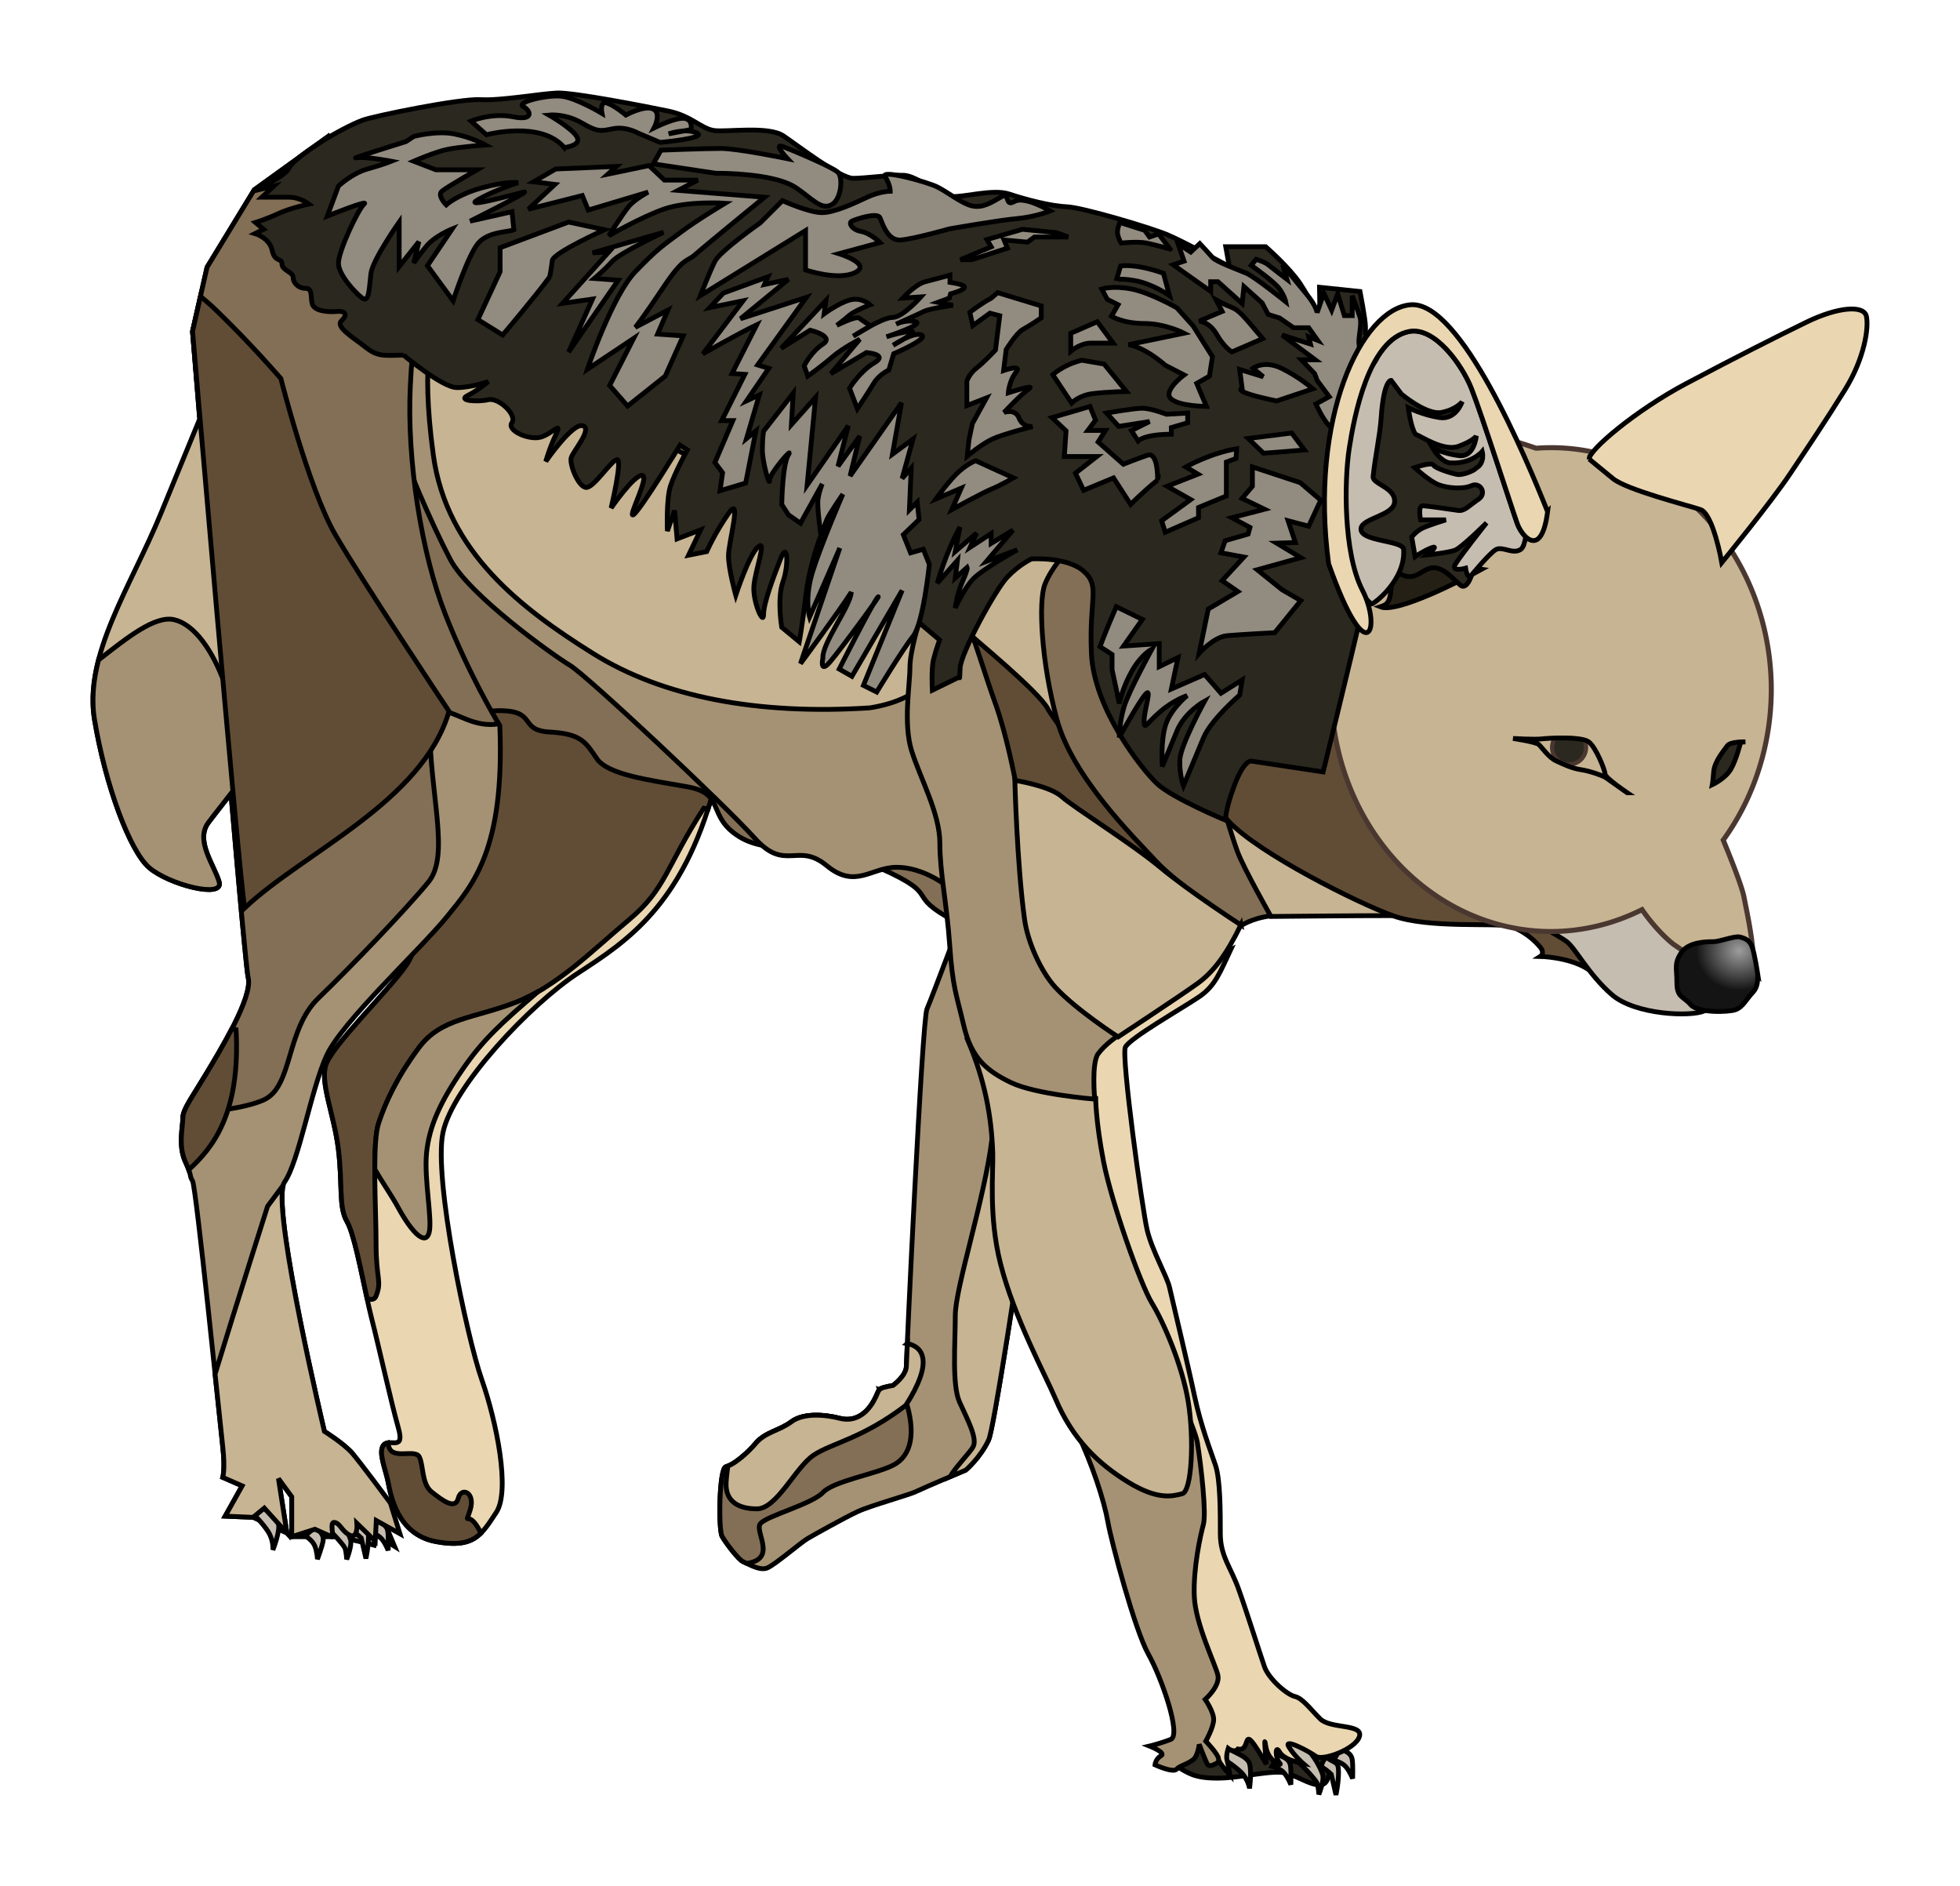 <?xml version="1.0" encoding="UTF-8" standalone="no"?>
<!-- Created with Inkscape (http://www.inkscape.org/) -->

<svg
   xmlns:osb="http://www.openswatchbook.org/uri/2009/osb"
   xmlns:dc="http://purl.org/dc/elements/1.1/"
   xmlns:cc="http://creativecommons.org/ns#"
   xmlns:rdf="http://www.w3.org/1999/02/22-rdf-syntax-ns#"
   xmlns:svg="http://www.w3.org/2000/svg"
   xmlns="http://www.w3.org/2000/svg"
   xmlns:xlink="http://www.w3.org/1999/xlink"
   xmlns:sodipodi="http://sodipodi.sourceforge.net/DTD/sodipodi-0.dtd"
   xmlns:inkscape="http://www.inkscape.org/namespaces/inkscape"
   width="108.245mm"
   height="104.129mm"
   viewBox="0 0 108.245 104.129"
   version="1.1"
   id="svg8"
   inkscape:version="0.92.4 (5da689c313, 2019-01-14)"
   sodipodi:docname="jackal.svg">
  <defs
     id="defs2">
    <inkscape:path-effect
       effect="sketch"
       id="path-effect4664"
       is_visible="true"
       nbiter_approxstrokes="40"
       strokelength="20"
       strokelength_rdm="0.4;1"
       strokeoverlap="0.3"
       strokeoverlap_rdm="0.3;1"
       ends_tolerance="1;1"
       parallel_offset="20;1"
       tremble_size="1;1"
       tremble_frequency="1"
       nbtangents="0"
       tgt_places_rdmness="1;1"
       tgtscale="10"
       tgtlength="100"
       tgtlength_rdm="0.3;1" />
    <linearGradient
       id="linearGradient1417"
       osb:paint="solid"
       gradientTransform="scale(0.265)">
      <stop
         style="stop-color:#2b281f;stop-opacity:1;"
         offset="0"
         id="stop1415" />
    </linearGradient>
    <linearGradient
       id="linearGradient1411"
       osb:paint="solid">
      <stop
         style="stop-color:#5e594f;stop-opacity:1;"
         offset="0"
         id="stop1409" />
    </linearGradient>
    <linearGradient
       id="linearGradient1405"
       osb:paint="solid">
      <stop
         style="stop-color:#928b80;stop-opacity:1;"
         offset="0"
         id="stop1403" />
    </linearGradient>
    <linearGradient
       id="linearGradient1391"
       osb:paint="solid"
       gradientTransform="matrix(2.9005741e-4,1.8319117e-4,-1.8319117e-4,2.9005741e-4,-128.897,994.166)">
      <stop
         style="stop-color:#c6bdb1;stop-opacity:1;"
         offset="0"
         id="stop1389" />
    </linearGradient>
    <linearGradient
       id="linearGradient1159"
       osb:paint="solid">
      <stop
         style="stop-color:#3f2b18;stop-opacity:1;"
         offset="0"
         id="stop1157" />
    </linearGradient>
    <linearGradient
       id="linearGradient1153"
       osb:paint="solid"
       gradientTransform="scale(0.005)">
      <stop
         style="stop-color:#614d36;stop-opacity:1;"
         offset="0"
         id="stop1151" />
    </linearGradient>
    <linearGradient
       id="linearGradient1147"
       osb:paint="solid"
       gradientTransform="scale(0.019)">
      <stop
         style="stop-color:#836f55;stop-opacity:1;"
         offset="0"
         id="stop1145" />
    </linearGradient>
    <linearGradient
       id="linearGradient1141"
       osb:paint="solid"
       gradientTransform="scale(0.019)">
      <stop
         style="stop-color:#a59274;stop-opacity:1;"
         offset="0"
         id="stop1139" />
    </linearGradient>
    <linearGradient
       id="linearGradient1135"
       osb:paint="solid"
       gradientTransform="scale(0.005)">
      <stop
         style="stop-color:#c7b493;stop-opacity:1;"
         offset="0"
         id="stop1133" />
    </linearGradient>
    <linearGradient
       id="linearGradient1129"
       osb:paint="solid">
      <stop
         style="stop-color:#ead7b2;stop-opacity:1;"
         offset="0"
         id="stop1127" />
    </linearGradient>
    <linearGradient
       inkscape:collect="always"
       id="linearGradient1665">
      <stop
         id="stop1663"
         offset="0"
         style="stop-color:#9d9d9d;stop-opacity:1" />
      <stop
         id="stop1661"
         offset="1"
         style="stop-color:#141414;stop-opacity:1" />
    </linearGradient>
    <radialGradient
       inkscape:collect="always"
       xlink:href="#linearGradient1665"
       id="radialGradient1671"
       cx="147.714"
       cy="164.666"
       fx="147.714"
       fy="164.666"
       r="2.383"
       gradientTransform="matrix(1,0,0,0.921,0.047,13.029)"
       gradientUnits="userSpaceOnUse" />
  </defs>
  <sodipodi:namedview
     id="base"
     pagecolor="#ffffff"
     bordercolor="#666666"
     borderopacity="1.0"
     inkscape:pageopacity="0.0"
     inkscape:pageshadow="2"
     inkscape:zoom="0.49497475"
     inkscape:cx="-105.71285"
     inkscape:cy="-44.53656"
     inkscape:document-units="mm"
     inkscape:current-layer="layer1"
     showgrid="false"
     inkscape:window-width="1920"
     inkscape:window-height="1016"
     inkscape:window-x="0"
     inkscape:window-y="27"
     inkscape:window-maximized="1"
     inkscape:snap-global="false"
     fit-margin-top="5"
     fit-margin-left="5"
     fit-margin-right="5"
     fit-margin-bottom="5" />
  <g
     inkscape:label="Layer 1"
     inkscape:groupmode="layer"
     id="layer1"
     transform="translate(-51.707,-112.195)">
    <path
       style="fill:url(#linearGradient1129);stroke:#000000;stroke-width:0.265px;stroke-linecap:butt;stroke-linejoin:miter;stroke-opacity:1"
       d="m 91.139,155.748 c -1.737,6.414 -4.811,8.419 -7.484,10.156 -2.673,1.737 -6.949,6.281 -7.484,8.82 -0.535,2.539 1.336,11.359 2.138,13.631 0.802,2.272 1.604,6.147 0.802,7.35 -0.802,1.203 -1.203,2.005 -3.341,1.604 -2.138,-0.401 -2.491,-2.598 -2.633,-3.307 -0.142,-0.709 -0.567,-1.654 -0.236,-2.032 0.331,-0.378 1.181,0.378 0.803,-0.945 -0.378,-1.323 -1.087,-4.536 -1.465,-6 -0.378,-1.465 -0.898,-4.583 -1.37,-5.386 -0.472,-0.803 -0.236,-2.032 -0.472,-3.969 -0.236,-1.937 -0.992,-3.591 -0.709,-4.63 0.283,-1.039 3.449,-4.11 4.441,-5.528 0.992,-1.417 3.024,-8.741 2.457,-10.678 -0.567,-1.937 -1.323,-6.095 -1.795,-6.426 -0.472,-0.331 16.347,7.34 16.347,7.34 z"
       id="path944"
       inkscape:connector-curvature="0" />
    <path
       inkscape:connector-curvature="0"
       style="fill:#59493c;fill-opacity:1;stroke:#000000;stroke-width:0.265px;stroke-linecap:butt;stroke-linejoin:miter;stroke-opacity:1"
       d="m 129.819,130.472 c -0.087,-0.002 -0.174,0.004 -0.26,0.02 -2.272,0.401 -3.074,4.744 -3.341,6.481 -0.267,1.737 -0.334,5.746 0.735,7.818 0.179,0.347 0.301,0.704 0.378,1.035 0.314,-0.034 0.701,-0.107 0.921,-0.275 0.402,-0.307 0.26,-1.63 0.26,-1.63 v -0.662 c 0,-0.661 -0.567,-2.457 -0.614,-3.118 -0.118,-0.614 -0.52,-0.945 -0.591,-1.252 -0.071,-0.307 0.165,-1.866 0.165,-2.787 0,-0.921 0.496,-2.079 1.016,-3.166 0.52,-1.087 1.252,0.237 1.984,1.63 0.732,1.394 1.725,2.433 2.268,3.378 0.543,0.945 -1.37,2.787 -1.37,3.78 0,0.992 1.488,1.724 2.079,1.89 0.591,0.165 1.181,-0.543 1.937,-1.937 l 0.217,-0.351 c -0.036,-0.071 -0.073,-0.143 -0.098,-0.209 -0.267,-0.735 -1.993,-6.118 -2.539,-7.483 -0.501,-1.253 -1.843,-3.131 -3.148,-3.16 z"
       id="path840" />
    <path
       inkscape:connector-curvature="0"
       style="fill:url(#linearGradient1141);stroke:#000000;stroke-width:0.265px;stroke-linecap:butt;stroke-linejoin:miter;stroke-opacity:1"
       d="m 105.371,161.427 c 0,0 -2.205,5.88 -2.472,6.481 -0.267,0.601 -1.136,19.177 -1.136,19.711 0,0.535 -0.735,1.069 -0.735,1.069 -0.982,0.186 -0.675,0.163 -1.077,0.871 -0.402,0.709 -1.039,1.157 -1.866,0.945 -0.827,-0.213 -2.008,-0.307 -2.67,0.189 -0.661,0.496 -1.441,0.567 -1.961,1.181 -0.52,0.614 -1.276,1.228 -1.654,1.299 -0.378,0.071 -0.426,3.472 -0.213,3.85 0.213,0.378 0.921,1.299 1.158,1.394 0.236,0.095 0.898,0.52 1.323,0.354 0.425,-0.165 1.843,-1.394 2.244,-1.63 0.402,-0.236 2.055,-1.158 2.764,-1.488 0.709,-0.331 2.859,-0.922 3.236,-1.111 0.378,-0.189 2.723,-1.178 2.723,-1.178 0,0 0.802,-0.668 1.27,-1.671 0.468,-1.002 4.009,-25.123 4.276,-29.199 z"
       id="path816" />
    <path
       inkscape:connector-curvature="0"
       style="fill:url(#linearGradient1153);stroke:#000000;stroke-width:0.265px;stroke-linecap:butt;stroke-linejoin:miter;stroke-opacity:1"
       d="m 74.783,148.398 c -0.001,0.001 0.002,0.005 0.009,0.01 0.472,0.331 1.229,4.488 1.796,6.425 0.567,1.937 -1.465,9.26 -2.457,10.678 -0.992,1.417 -4.158,4.488 -4.441,5.528 -0.283,1.039 0.473,2.694 0.709,4.631 0.236,1.937 -1.48e-4,3.166 0.472,3.969 0.371,0.63 0.769,2.677 1.107,4.241 0.232,0.097 0.417,0.082 0.499,-0.13 0.331,-0.85 0,-0.898 0,-2.882 0,-1.984 -0.236,-5.528 0.142,-6.662 0.378,-1.134 0.992,-2.504 2.221,-4.157 1.228,-1.654 3.024,-1.607 5.339,-2.504 2.315,-0.898 4.252,-2.882 6.284,-4.583 2.032,-1.701 2.032,-2.929 4.111,-6.142 l 0.239,0.038 c 0.114,-0.354 0.223,-0.723 0.328,-1.108 0,0 -16.298,-7.433 -16.357,-7.35 z"
       id="path946" />
    <path
       style="fill:url(#linearGradient1141);stroke:#000000;stroke-width:0.265px;stroke-linecap:butt;stroke-linejoin:miter;stroke-opacity:1"
       d="m 79.312,152.274 c 0.267,6.815 -1.47,8.753 -2.94,10.557 -1.47,1.804 -5.746,5.746 -6.615,7.617 -0.869,1.871 -1.537,5.88 -2.339,7.016 -0.802,1.136 2.205,13.764 2.205,13.764 0,0 1.069,0.668 1.537,1.203 0.468,0.535 1.47,3.074 1.47,3.074 l 0.869,2.071 -1.069,-0.668 -0.067,0.601 c 0,0 -1.737,-0.468 -2.339,-0.468 -0.601,0 -2.205,0 -2.205,0 v -2.205 l -0.735,-1.002 0.468,3.007 -1.871,-0.869 -1.537,-0.067 0.935,-1.67 -1.069,-0.468 c 0,0 0.134,-0.468 0,-1.67 -0.134,-1.203 -1.47,-14.366 -1.67,-14.7 -0.2,-0.334 0,-0.2 -0.401,-1.069 -0.401,-0.869 -0.134,-1.938 -0.134,-2.405 0,-0.468 0.468,-1.069 1.27,-2.405 0.802,-1.336 2.606,-4.276 2.339,-5.345 -0.267,-1.069 -3.074,-35.68 -3.074,-35.68 l 0.802,-3.541 2.606,-4.276 4.076,-2.94 5.011,12.161 c 0,0 -0.267,-2.472 -0.468,1.604 -0.2,4.076 0.601,9.221 1.938,12.628 1.336,3.408 3.007,6.147 3.007,6.147 z"
       id="path1421"
       inkscape:connector-curvature="0" />
    <path
       style="fill:url(#linearGradient1391);fill-opacity:1;stroke:#000000;stroke-width:0.265px;stroke-linecap:butt;stroke-linejoin:miter;stroke-opacity:1"
       d="m 65.999,195.198 c 0.547,0.548 0.914,0.735 1.07,1.09 0.156,0.355 -0.292,1.485 -0.292,1.485 0,0 0.055,-0.522 -0.262,-1.013 -0.317,-0.491 -0.829,-0.982 -0.829,-0.982 z"
       id="path876-6"
       inkscape:connector-curvature="0" />
    <path
       style="fill:url(#linearGradient1147);stroke:#000000;stroke-width:0.265px;stroke-linecap:butt;stroke-linejoin:miter;stroke-opacity:1"
       d="m 104.51,163.102 c -3.024,-1.606 -0.614,-1.37 -4.205,-2.977 -3.591,-1.606 -6,-0.614 -7.796,-1.748 -1.795,-1.134 -0.709,-2.362 -2.835,-2.74 -2.126,-0.378 -4.394,-0.661 -5.008,-1.559 -0.614,-0.898 -0.85,-1.37 -2.599,-1.465 -1.748,-0.095 -0.661,-1.181 -2.788,-1.181 -2.126,0 0.094,1.795 -3.213,-2.126 -3.307,-3.921 -4.11,-11.292 -4.252,-13.371 -0.142,-2.079 9.591,3.449 12.001,4.914 2.41,1.465 22.442,11.103 23.246,14.363 0.803,3.26 -2.551,7.89 -2.551,7.89 z"
       id="path1017"
       inkscape:connector-curvature="0" />
    <path
       style="fill:url(#linearGradient1141);fill-opacity:1;stroke:#000000;stroke-width:0.265px;stroke-linecap:butt;stroke-linejoin:miter;stroke-opacity:1"
       d="m 103.215,155.355 c 1.228,2.173 0.661,5.67 0.661,5.67 0,0 -1.228,-0.945 -2.646,-0.945 -1.417,0 -2.268,1.228 -3.874,-0.095 -1.606,-1.323 -2.268,0.378 -3.969,-1.512 -1.701,-1.89 -9.26,-8.977 -10.205,-9.544 -0.945,-0.567 -5.575,-3.874 -6.615,-5.859 -1.039,-1.984 -2.551,-5.481 -3.307,-7.843 -0.756,-2.362 -0.756,-3.874 -0.756,-3.874 0,0 1.512,0 2.173,0.095 0.661,0.095 10.016,-1.701 13.891,1.323 3.874,3.024 14.269,6.237 15.025,11.812 z"
       id="path820"
       inkscape:connector-curvature="0"
       sodipodi:nodetypes="ccsccccscsscc" />
    <path
       style="fill:url(#linearGradient1135);stroke:#000000;stroke-width:0.265px;stroke-linecap:butt;stroke-linejoin:miter;stroke-opacity:1"
       d="m 99.758,151.277 c -6.214,0.401 -11.456,-0.594 -15.307,-3.007 -3.851,-2.413 -8.08,-5.551 -8.815,-10.963 -0.735,-5.412 0.067,-7.083 0.067,-7.083 l 27.796,14.165 c 0,0 2.472,5.885 -3.742,6.888 z"
       id="path1019"
       inkscape:connector-curvature="0"
       sodipodi:nodetypes="czsccc" />
    <path
       style="fill:url(#linearGradient1391);fill-opacity:1;stroke:#000000;stroke-width:0.265px;stroke-linecap:butt;stroke-linejoin:miter;stroke-opacity:1"
       d="m 68.397,196.047 c 0,0 1.158,0.307 1.37,0.496 0.213,0.189 0.921,0.945 0.992,1.134 0.071,0.189 0.095,0.614 0.095,0.614 0,0 0.307,-0.756 0.213,-1.087 -0.095,-0.331 -0.496,-1.087 -0.898,-1.441 -0.402,-0.354 -1.252,-0.567 -1.252,-0.567 z"
       id="path878-2"
       inkscape:connector-curvature="0" />
    <path
       style="fill:url(#linearGradient1391);fill-opacity:1;stroke:#000000;stroke-width:0.265px;stroke-linecap:butt;stroke-linejoin:miter;stroke-opacity:1"
       d="m 69.101,196.512 c 0.338,0.275 0.509,0.469 0.444,0.796 -0.066,0.327 -0.307,0.975 -0.307,0.975 0,0 -0.016,-0.416 -0.147,-0.734 -0.13,-0.318 -0.524,-0.555 -0.524,-0.555 z"
       id="path882-3-2"
       inkscape:connector-curvature="0" />
    <path
       style="fill:url(#linearGradient1391);fill-opacity:1;stroke:#000000;stroke-width:0.265px;stroke-linecap:butt;stroke-linejoin:miter;stroke-opacity:1"
       d="m 72.454,196.159 c 0.408,0.154 0.632,0.283 0.673,0.614 0.041,0.331 0.018,1.022 0.018,1.022 0,0 -0.148,-0.39 -0.372,-0.65 -0.224,-0.26 -0.673,-0.36 -0.673,-0.36 z"
       id="path882-9"
       inkscape:connector-curvature="0" />
    <path
       style="fill:url(#linearGradient1391);fill-opacity:1;stroke:#000000;stroke-width:0.265px;stroke-linecap:butt;stroke-linejoin:miter;stroke-opacity:1"
       d="m 71.373,196.165 c 0.52,0.378 0.685,0.213 0.685,0.827 0,0.614 -0.142,1.252 -0.142,1.252 l -0.26,-1.134 c 0,0 -0.213,-0.213 -0.449,-0.354 -0.236,-0.142 0.165,-0.591 0.165,-0.591 z"
       id="path880-1"
       inkscape:connector-curvature="0"
       sodipodi:nodetypes="cscccc" />
    <path
       style="fill:url(#linearGradient1135);stroke:#000000;stroke-width:0.265px;stroke-linecap:butt;stroke-linejoin:miter;stroke-opacity:1"
       d="m 67.347,177.637 -0.864,1.163 c 0,0 -1.717,5.394 -2.898,9.262 0.159,1.518 0.391,3.718 0.426,4.034 0.134,1.203 0,1.67 0,1.67 l 1.069,0.468 -0.935,1.671 1.536,0.067 0.622,-0.511 1.249,1.379 -0.468,-3.007 0.735,1.002 v 2.205 l 1.279,-0.411 0.926,0.411 c 0.161,0.071 -0.142,-0.846 0.157,-0.789 0.31,0.059 0.366,0.417 0.774,0.671 0.543,0.339 0.463,-0.619 0.463,-0.619 l 1.012,0.981 0.058,-1.134 1.306,0.727 -0.526,-1.693 c 0,0 -1.64,-2.22 -2.108,-2.755 -0.468,-0.535 -1.537,-1.203 -1.537,-1.203 0,0 -2.79,-11.719 -2.276,-13.591 z"
       id="path1423"
       inkscape:connector-curvature="0"
       sodipodi:nodetypes="cccsccccccccccssscccccccc" />
    <path
       style="fill:#2b281f;fill-opacity:1;stroke:#000000;stroke-width:0.265px;stroke-linecap:butt;stroke-linejoin:miter;stroke-opacity:1"
       d="m 116.677,209.711 c 0.661,0.378 0.969,0.661 2.268,0.661 1.299,0 3,-0.472 3.78,-0.283 0.78,0.189 1.984,1.134 2.291,0.354 0.307,-0.78 1.11,-2.032 0.496,-2.362 -0.614,-0.331 -4.465,-2.977 -4.465,-2.977 l -3.78,3.024 z"
       id="path872"
       inkscape:connector-curvature="0" />
    <path
       style="fill:url(#linearGradient1141);fill-opacity:1;stroke:#000000;stroke-width:0.265px;stroke-linecap:butt;stroke-linejoin:miter;stroke-opacity:1"
       d="m 111.117,191.128 c 0.935,1.938 1.57,3.942 1.771,5.078 0.2,1.136 1.503,6.014 2.238,7.316 0.735,1.303 1.837,4.477 1.236,4.711 -0.601,0.234 -1.169,0.367 -1.169,0.367 0,0 0.935,0.367 0.635,0.535 -0.301,0.167 -0.334,0.501 -0.334,0.501 0,0 1.002,0.468 1.203,0.234 0.2,-0.234 0.902,-0.334 1.069,-0.735 0.167,-0.401 0.167,-0.635 0.167,-0.635 0,0 0.267,0.702 0.434,1.069 0.167,0.367 0.902,-0.301 0.902,-0.301 l 0.234,-8.085 -0.902,-4.61 v -3.274 l -1.169,-3.541 z"
       id="path870"
       inkscape:connector-curvature="0" />
    <path
       style="fill:url(#linearGradient1391);fill-opacity:1;stroke:#000000;stroke-width:0.265px;stroke-linecap:butt;stroke-linejoin:miter;stroke-opacity:1"
       d="m 119.346,208.624 c 0.661,0.402 1.063,0.496 1.299,0.803 0.236,0.307 0.071,1.512 0.071,1.512 0,0 -0.071,-0.52 -0.496,-0.921 -0.425,-0.402 -1.039,-0.756 -1.039,-0.756 z"
       id="path876"
       inkscape:connector-curvature="0" />
    <path
       style="fill:url(#linearGradient1391);fill-opacity:1;stroke:#000000;stroke-width:0.265px;stroke-linecap:butt;stroke-linejoin:miter;stroke-opacity:1"
       d="m 122.086,209.026 c 0,0 1.158,0.307 1.37,0.496 0.213,0.189 0.921,0.945 0.992,1.134 0.071,0.189 0.095,0.614 0.095,0.614 0,0 0.307,-0.756 0.213,-1.087 -0.095,-0.331 -0.496,-1.087 -0.898,-1.441 -0.402,-0.354 -1.252,-0.567 -1.252,-0.567 z"
       id="path878"
       inkscape:connector-curvature="0" />
    <path
       style="fill:url(#linearGradient1391);fill-opacity:1;stroke:#000000;stroke-width:0.265px;stroke-linecap:butt;stroke-linejoin:miter;stroke-opacity:1"
       d="m 125.718,208.76 c 0.408,0.154 0.632,0.283 0.673,0.614 0.041,0.331 0.018,1.022 0.018,1.022 0,0 -0.148,-0.39 -0.372,-0.65 -0.224,-0.26 -0.673,-0.36 -0.673,-0.36 z"
       id="path882"
       inkscape:connector-curvature="0" />
    <path
       style="fill:url(#linearGradient1391);fill-opacity:1;stroke:#000000;stroke-width:0.265px;stroke-linecap:butt;stroke-linejoin:miter;stroke-opacity:1"
       d="m 124.945,209.215 c 0.52,0.378 0.685,0.213 0.685,0.827 0,0.614 -0.142,1.252 -0.142,1.252 l -0.26,-1.134 c 0,0 -0.213,-0.213 -0.449,-0.354 -0.236,-0.142 0.165,-0.591 0.165,-0.591 z"
       id="path880"
       inkscape:connector-curvature="0"
       sodipodi:nodetypes="cscccc" />
    <path
       style="fill:url(#linearGradient1391);fill-opacity:1;stroke:#000000;stroke-width:0.265px;stroke-linecap:butt;stroke-linejoin:miter;stroke-opacity:1"
       d="m 122.306,209.094 c 0.408,0.154 0.632,0.283 0.673,0.614 0.041,0.331 0.018,1.022 0.018,1.022 0,0 -0.148,-0.39 -0.372,-0.65 -0.224,-0.26 -0.673,-0.36 -0.673,-0.36 z"
       id="path882-3"
       inkscape:connector-curvature="0" />
    <path
       style="fill:url(#linearGradient1129);fill-opacity:1;stroke:#000000;stroke-width:0.265px;stroke-linecap:butt;stroke-linejoin:miter;stroke-opacity:1"
       d="m 119.67,164.635 c -0.568,1.203 -0.835,1.971 -1.704,2.572 -0.869,0.601 -3.875,2.305 -4.109,2.806 -0.234,0.501 0.935,8.954 1.203,10.089 0.267,1.136 1.102,2.572 1.236,3.174 0.134,0.601 1.002,4.21 1.37,5.947 0.367,1.737 0.902,3.074 1.169,3.875 0.267,0.802 0.267,2.539 0.267,3.775 0,1.236 0.568,1.837 1.002,3.04 0.434,1.203 1.203,3.642 1.437,4.31 0.234,0.668 1.236,1.537 1.67,1.637 0.434,0.1 0.835,0.668 1.403,1.236 0.568,0.568 2.372,0.267 2.172,0.969 -0.2,0.702 -2.038,1.37 -2.405,1.102 -0.367,-0.267 -1.804,-1.036 -1.503,-0.535 0.301,0.501 0.802,0.935 0.802,0.935 0,0 -1.036,-0.167 -1.303,-0.635 -0.267,-0.468 -0.234,0.367 0,0.601 0.234,0.234 -0.635,-0.033 -0.768,-0.935 -0.134,-0.902 0.033,1.002 0.033,1.002 -1.532,-2.634 -0.727,-0.651 -1.57,-0.835 -0.2,0.234 -0.535,-0.033 -0.535,-0.033 0,0 -0.134,0.401 -0.067,0.635 0.067,0.234 0.167,0.835 0.167,0.835 0,0 -0.635,-0.668 -0.635,-0.902 0,-0.234 -0.702,-0.969 -0.702,-0.969 0,0 0.434,-0.768 0.434,-1.203 0,-0.434 -0.468,-1.102 -0.468,-1.102 0,0 0.835,-0.735 0.702,-1.336 -0.134,-0.601 -1.236,-2.806 -1.303,-4.343 -0.067,-1.537 0.334,-3.374 0.501,-3.976 0.167,-0.601 -0.1,-3.074 -0.334,-4.544 -0.234,-1.47 -6.448,-14.733 -6.448,-14.733 l -0.434,-8.118 z"
       id="path868"
       inkscape:connector-curvature="0"
       sodipodi:nodetypes="cccsccssccscccccscccccccscscccssccc" />
    <path
       inkscape:connector-curvature="0"
       style="fill:url(#linearGradient1135);stroke:#000000;stroke-width:0.265px;stroke-linecap:butt;stroke-linejoin:miter;stroke-opacity:1"
       d="m 108.81,174.11 -2.315,0.945 c -0.425,3.402 -2.031,8.221 -2.031,9.78 0,1.559 -0.189,3.827 0.236,4.772 0.425,0.945 0.992,1.984 0.756,2.457 -0.148,0.296 -0.947,1.094 -1.288,1.672 0.401,-0.17 0.87,-0.369 0.87,-0.369 0,0 0.802,-0.668 1.27,-1.671 0.273,-0.585 1.588,-9.036 2.693,-16.792 z"
       id="path952" />
    <path
       style="fill:url(#linearGradient1135);fill-opacity:1;stroke:#000000;stroke-width:0.265px;stroke-linecap:butt;stroke-linejoin:miter;stroke-opacity:1"
       d="m 105.204,169.746 c 0.869,2.071 1.264,4.009 1.331,6.147 0.031,0.991 -0.237,3.466 0.424,6.067 0.765,3.012 2.502,6.193 3.022,7.43 0.969,2.305 2.405,3.642 4.042,4.644 1.637,1.002 2.439,0.768 2.973,0.635 0.535,-0.134 0.668,-3.04 0.334,-5.078 -0.334,-2.038 -1.37,-4.41 -2.005,-5.446 -0.635,-1.036 -2.238,-5.579 -2.673,-7.818 -0.434,-2.238 -0.434,-3.508 -0.434,-3.508 z"
       id="path866"
       inkscape:connector-curvature="0"
       sodipodi:nodetypes="csssscscccc" />
    <path
       style="fill:url(#linearGradient1141);fill-opacity:1;stroke:#000000;stroke-width:0.265px;stroke-linecap:butt;stroke-linejoin:miter;stroke-opacity:1"
       d="m 102.479,146.518 c 0,0 -0.52,1.606 -0.52,2.551 0,0.945 -0.378,3.071 0.095,4.583 0.472,1.512 1.559,3.449 1.559,5.103 0,1.654 0.378,3.26 0.543,5.622 0.165,2.363 0.365,2.693 0.78,4.455 0.414,1.762 1.228,2.471 2.599,3.132 1.37,0.661 4.63,0.917 4.63,0.917 0,0 -0.189,-1.984 0.189,-2.504 0.378,-0.52 1.087,-0.992 1.087,-0.992 l 0.85,-6.615 -5.953,-22.159 z"
       id="path883"
       inkscape:connector-curvature="0"
       sodipodi:nodetypes="cscszzccccccc" />
    <path
       style="fill:url(#linearGradient1135);fill-opacity:1;stroke:#000000;stroke-width:0.265px;stroke-linecap:butt;stroke-linejoin:miter;stroke-opacity:1"
       d="m 105.471,147.463 3.575,4.343 2.405,1.236 0.568,-12.729 -5.512,1.102 -1.938,5.78 z"
       id="path869"
       inkscape:connector-curvature="0" />
    <path
       style="fill:url(#linearGradient1153);fill-opacity:1;stroke:#000000;stroke-width:0.265px;stroke-linecap:butt;stroke-linejoin:miter;stroke-opacity:1"
       d="m 107.776,155.28 c 0,0 -0.475,-2.524 -1.097,-4.243 -0.515,-1.423 -1.208,-3.708 -1.275,-3.708 -0.067,0 3.675,3.04 4.176,4.009 0.501,0.969 7.417,9.655 7.417,9.655 l -6.014,0.434 z"
       id="path867"
       inkscape:connector-curvature="0"
       sodipodi:nodetypes="csscccc" />
    <path
       style="fill:url(#linearGradient1147);fill-opacity:1;stroke:#000000;stroke-width:0.265px;stroke-linecap:butt;stroke-linejoin:miter;stroke-opacity:1"
       d="m 121.875,162.764 c -1.069,0.134 -1.67,0.568 -1.67,0.568 0,0 -3.408,-2.238 -4.644,-3.575 -1.236,-1.336 -4.61,-4.644 -5.479,-7.818 -0.869,-3.174 -1.036,-6.548 -0.668,-7.484 0.367,-0.935 1.203,-1.804 1.203,-1.804 l 7.35,2.773 5.479,17.072 z"
       id="path863"
       inkscape:connector-curvature="0" />
    <path
       style="fill:url(#linearGradient1135);fill-opacity:1;stroke:#000000;stroke-width:0.265px;stroke-linecap:butt;stroke-linejoin:miter;stroke-opacity:1"
       d="m 128.677,162.748 c -2.008,0 -6.78,0.047 -6.78,0.047 0,0 -1.488,-2.622 -1.843,-3.567 -0.354,-0.945 -1.134,-3.638 -1.134,-3.638 z"
       id="path861"
       inkscape:connector-curvature="0" />
    <path
       style="fill:url(#linearGradient1153);fill-opacity:1;stroke:#000000;stroke-width:0.265px;stroke-linecap:butt;stroke-linejoin:miter;stroke-opacity:1"
       d="m 139.348,165.67 c -1.036,-0.635 -2.572,-0.668 -2.572,-0.668 0,0 0.267,-0.167 0,-0.501 -0.267,-0.334 -0.935,-0.969 -1.737,-1.169 -0.802,-0.2 -4.41,0.134 -6.381,-0.568 -1.971,-0.702 -7.417,-3.441 -9.087,-5.212 -1.67,-1.771 -0.568,-3.775 -0.568,-3.775 l 9.154,-2.806 13.029,12.862 z"
       id="path859"
       inkscape:connector-curvature="0" />
    <path
       style="fill:url(#linearGradient1391);fill-opacity:1;stroke:#000000;stroke-width:0.265px;stroke-linecap:butt;stroke-linejoin:miter;stroke-opacity:1"
       d="m 145.829,168.009 c -0.702,0.334 -3.809,0.234 -5.112,-0.902 -1.303,-1.136 -2.005,-2.572 -2.506,-2.94 -0.501,-0.367 -2.94,-1.67 -2.94,-1.67 l 10.256,-1.57 1.27,6.448 z"
       id="path857"
       inkscape:connector-curvature="0" />
    <path
       inkscape:connector-curvature="0"
       style="opacity:1;fill:url(#linearGradient1135);fill-opacity:1;stroke:#4a3730;stroke-width:0.277;stroke-miterlimit:4;stroke-dasharray:none;stroke-dashoffset:0;stroke-opacity:1"
       d="m 133.615,136.096 0.257,1.396 a 12.154,13.357 0 0 0 -8.65,12.778 12.154,13.357 0 0 0 12.154,13.357 12.154,13.357 0 0 0 5.016,-1.209 c 0.674,0.983 1.483,1.747 1.805,1.96 0.567,0.375 2.932,2.137 3.874,1.984 0.942,-0.153 0.189,-3.402 -0.047,-4.63 -0.105,-0.547 -0.616,-1.863 -1.147,-3.154 a 12.154,13.357 0 0 0 2.653,-8.309 12.154,13.357 0 0 0 -12.154,-13.357 12.154,13.357 0 0 0 -0.831,0.032 c -1.463,-0.508 -2.931,-0.849 -2.931,-0.849 z"
       id="path1679" />
    <path
       style="fill:#252016;fill-opacity:1;stroke:#000000;stroke-width:0.265px;stroke-linecap:butt;stroke-linejoin:miter;stroke-opacity:1"
       d="m 128.915,132.535 c -0.153,0.007 -0.296,0.128 -0.426,0.4 -0.52,1.087 -1.016,2.244 -1.016,3.166 0,0.921 -0.236,2.48 -0.165,2.787 0.071,0.307 0.473,0.638 0.591,1.252 0.047,0.661 0.614,2.457 0.614,3.118 v 0.662 c 0,0 0.142,1.323 -0.26,1.63 -0.084,0.064 -0.196,0.111 -0.315,0.15 0.942,0.381 4.645,-1.55 5.594,-2.072 -0.028,-0.004 -0.055,-0.008 -0.083,-0.015 -0.591,-0.165 -2.079,-0.898 -2.079,-1.89 0,-0.992 1.914,-2.835 1.37,-3.78 -0.543,-0.945 -1.536,-1.984 -2.268,-3.378 -0.549,-1.045 -1.098,-2.051 -1.558,-2.03 z"
       id="path858"
       inkscape:connector-curvature="0"
       sodipodi:nodetypes="scsccscccccsccs" />
    <path
       inkscape:connector-curvature="0"
       style="fill:url(#linearGradient1147);stroke:#000000;stroke-width:0.265px;stroke-linecap:butt;stroke-linejoin:miter;stroke-opacity:1"
       d="m 69.824,119.733 -4.076,2.94 -2.606,4.276 -0.802,3.541 c 0,0 0.175,2.145 0.384,4.703 l 10.307,15.142 3.208,1.136 c 0.791,0.122 1.694,0.904 3.009,0.691 -0.175,-0.29 -1.683,-2.824 -2.942,-6.036 -1.336,-3.408 -2.138,-8.553 -1.938,-12.629 0.067,-1.37 0.142,-1.991 0.212,-2.224 z m 4.755,11.541 0.256,0.62 c 0,0 -0.118,-1.08 -0.256,-0.62 z"
       id="path1460" />
    <path
       style="fill:#2b281f;fill-opacity:1;stroke:#000000;stroke-width:0.265px;stroke-linecap:butt;stroke-linejoin:miter;stroke-opacity:1"
       d="m 73.989,131.801 c -1.087,0.024 -1.417,0.095 -2.079,-0.425 -0.661,-0.52 -1.701,-1.134 -1.347,-1.465 0.354,-0.331 0.236,-0.567 -0.26,-0.52 -0.496,0.047 -1.228,-0.024 -1.347,-0.402 -0.118,-0.378 0.047,-0.874 -0.378,-0.874 -0.425,0 -0.685,-0.331 -0.685,-0.614 0,-0.283 -0.614,-0.378 -0.614,-0.732 0,-0.354 -0.402,-0.071 -0.543,-0.756 -0.142,-0.685 -0.945,-0.921 -0.945,-0.921 l 0.472,-0.236 -0.449,-0.378 v 0 c 0,0 0.614,-0.189 1.276,-0.496 0.661,-0.307 1.677,-0.52 1.677,-0.52 0,0 -0.472,-0.378 -1.11,-0.378 -0.638,0 -1.488,0 -1.488,0 l 0.661,-0.614 -1.087,0.26 c 0,0 1.708,-0.791 1.908,-1.225 0.2,-0.434 1.27,-1.136 1.837,-1.503 0.568,-0.367 1.604,-0.935 2.238,-1.169 0.635,-0.234 5.379,-1.203 6.515,-1.136 1.136,0.067 3.341,-0.334 4.243,-0.367 0.902,-0.033 4.878,0.735 6.147,1.002 1.27,0.267 1.804,0.969 2.506,1.069 0.702,0.1 3.007,-0.267 3.842,0.301 0.835,0.568 3.14,2.339 3.842,2.339 0.702,0 2.071,-0.2 2.806,-0.167 0.735,0.033 1.938,1.102 2.606,1.169 0.668,0.067 2.305,-0.434 3.207,-0.134 0.902,0.301 2.305,0.668 3.174,0.702 0.869,0.033 4.577,1.136 5.546,1.537 0.969,0.401 3.441,1.771 3.441,1.771 l -0.2,-1.102 h 2.205 c 0,0 1.303,1.136 1.904,2.038 0.601,0.902 1.102,2.071 1.102,2.071 l -0.033,-1.871 2.238,0.234 c 0,0 0.301,1.57 0.301,1.938 0,0.367 0,0.367 0,0.367 l 3.775,2.305 c 0,0 -3.274,9.956 -3.976,13.029 -0.702,3.074 -2.138,8.887 -2.138,8.887 l -3.976,-0.601 c 0,0 -0.401,-0.067 -0.935,1.37 -0.535,1.437 -0.468,1.904 -0.468,1.904 0,0 -2.973,-1.236 -3.809,-2.038 -0.835,-0.802 -3.475,-4.109 -3.608,-7.183 -0.134,-3.074 0.501,-3.675 -0.401,-4.51 -0.902,-0.835 -2.907,-0.702 -2.907,-0.702 0,0 -0.668,0.301 -1.336,1.002 -0.668,0.702 -2.572,4.21 -2.606,5.011 -0.033,0.802 -0.033,0.501 -0.033,0.501 l -1.503,0.735 c 0,0 -0.067,-1.169 0.067,-1.704 0.134,-0.535 0.334,-1.069 0.334,-1.069 l -6.615,-5.613 c 0,0 -0.568,1.47 -0.768,3.14 -0.2,1.67 -0.367,2.572 -0.367,2.572 l -0.969,-0.802 c 0,0 -0.267,-1.57 0.067,-2.506 0.334,-0.935 0.267,-2.305 -0.134,-1.27 -0.401,1.036 -0.935,2.439 -0.935,3.074 0,0.635 -0.601,-0.702 -0.535,-1.57 0.067,-0.869 0.735,-2.606 0.234,-2.172 -0.501,0.434 -1.236,2.673 -1.236,2.673 0,0 -0.401,-1.437 -0.401,-2.172 0,-0.735 0.768,-3.441 0,-2.339 -0.768,1.102 -1.203,2.105 -1.203,2.105 l -1.002,0.2 0.668,-1.403 -1.303,0.501 -0.134,-1.57 -0.401,1.136 c 0,0 -0.067,-1.737 0.167,-2.472 0.234,-0.735 0.935,-2.005 0.935,-2.005 l -0.401,-0.267 c 0,0 -2.205,3.608 -2.572,3.842 -0.367,0.234 0.935,-2.172 0.468,-2.172 -0.468,0 -1.704,1.804 -1.704,1.804 0,0 0.635,-2.673 0.334,-2.673 -0.301,0 -1.27,1.537 -1.704,1.537 -0.434,0 -0.935,-1.27 -0.835,-1.637 0.1,-0.367 1.203,-1.604 0.635,-1.771 -0.568,-0.167 -2.038,1.971 -2.038,1.971 0,0 0.2,-0.735 0.568,-1.503 0.367,-0.768 -0.234,0 -0.869,0.167 -0.635,0.167 -1.871,-0.367 -1.57,-0.802 0.301,-0.434 -0.735,-1.403 -1.303,-1.27 -0.568,0.134 -1.737,0.067 -1.136,-0.234 0.601,-0.301 1.136,-0.768 1.136,-0.768 0,0 -0.935,0.334 -1.737,0.334 -0.802,0 -2.951,-1.797 -2.951,-1.797 z"
       id="path1616"
       inkscape:connector-curvature="0" />
    <path
       style="fill:#2b281f;fill-opacity:1;stroke:#000000;stroke-width:0.265px;stroke-linecap:butt;stroke-linejoin:miter;stroke-opacity:1"
       d="m 133.048,143.731 c 0,0 -0.283,1.134 -0.709,0.756 -0.425,-0.378 -0.898,-0.945 -1.465,-0.945 -0.567,0 -0.945,0.709 -1.654,0.425 -0.709,-0.283 -3.166,-1.748 -3.166,-1.748 l 0.85,-6.473 1.559,-4.725 4.441,2.693 3.544,7.843 -2.693,0.803 z"
       id="path1569"
       inkscape:connector-curvature="0" />
    <path
       style="fill:url(#linearGradient1405);stroke:#000000;stroke-width:0.265px;stroke-linecap:butt;stroke-linejoin:miter;stroke-opacity:1"
       d="m 126.753,131.092 c 0,-0.401 0.167,-1.036 0.067,-1.37 -0.1,-0.334 -0.434,-1.203 -0.434,-1.203 v 1.102 h -0.434 l -0.367,-1.203 -0.334,0.902 -0.434,-0.935 -0.367,1.069 c 0,0 -0.067,-0.401 -0.601,-1.036 -0.535,-0.635 -1.303,-1.604 -1.303,-1.604 l 0.234,0.802 c 0,0 -0.835,-0.635 -1.036,-0.802 -0.2,-0.167 -0.668,-0.301 -0.668,-0.301 l -0.267,0.334 c 0,0 1.236,0.869 1.537,1.27 0.301,0.401 0.367,0.735 0.367,0.735 0,0 -1.704,-1.37 -2.172,-1.57 -0.468,-0.2 -1.67,-0.635 -1.871,-0.869 -0.2,-0.234 -0.702,-0.768 -0.702,-0.768 l -0.501,0.468 -0.702,-0.468 0.334,0.969 -0.601,0.2 2.071,1.47 v -0.535 h 0.401 l 1.336,1.203 0.1,-0.935 1.002,0.902 0.334,0.635 0.635,0.2 0.768,0.535 h 0.835 l 0.501,0.702 -0.501,-0.2 0.1,0.401 -1.57,-0.501 1.837,1.37 h -0.768 l 0.735,0.768 0.134,0.367 0.668,0.902 -0.735,0.401 c 0,0 0.367,0.835 0.735,1.203 0.367,0.367 2.138,0.301 2.138,0.301 z"
       id="path1072"
       inkscape:connector-curvature="0" />
    <path
       style="fill:url(#linearGradient1391);fill-opacity:1;stroke:#000000;stroke-width:0.265px;stroke-linecap:butt;stroke-linejoin:miter;stroke-opacity:1"
       d="m 129.819,130.472 c -0.087,-0.002 -0.174,0.004 -0.26,0.02 -0.76,0.134 -1.353,0.714 -1.82,1.486 0.085,0.066 -1.572,1.837 -1.66,3.989 -0.069,1.704 -0.599,4.351 -0.328,6.07 0.362,2.297 1.58,3.458 1.705,3.502 0.096,0.034 1.887,-1.311 1.769,-3.005 -0.036,-0.526 -2.456,-0.423 -2.353,-1.17 0.077,-0.559 1.781,-0.703 1.852,-1.434 0.079,-0.821 -1.229,-1.002 -1.185,-1.42 0.126,-1.177 0.38,-2.285 0.444,-3.23 0.144,-2.136 0.551,-2.085 0.551,-2.085 l 0.567,0.756 c 0,0 1.394,1.181 2.221,1.016 0.827,-0.165 1.134,-0.591 1.134,-0.591 0,0 -0.331,1.016 -1.252,0.874 -0.921,-0.142 -1.724,-0.543 -1.724,-0.543 0,0 0.142,1.11 0.402,1.465 0.331,0.118 1.559,0.969 2.386,0.661 0.827,-0.307 0.969,-0.567 0.969,-0.567 0,0 -0.095,1.181 -0.945,1.087 -0.85,-0.095 -1.488,-0.449 -1.488,-0.449 0,0 0.496,0.874 1.063,0.851 1.134,0.047 1.701,-0.638 1.701,-0.638 0,0 0.165,0.638 -0.331,0.921 -0.142,0.165 -0.756,0.401 -1.04,0.354 -0.283,-0.047 -1.228,-0.33 -1.323,-0.519 -0.095,-0.189 -1.039,0.142 -1.039,0.142 0,0 0.827,0.756 1.323,0.945 0.496,0.189 1.347,0.26 1.819,0.048 0.472,-0.213 0.874,0.425 0.378,0.756 -0.496,0.331 -0.756,0.661 -1.11,0.614 -0.354,-0.047 -1.607,-0.236 -1.937,-0.259 -0.331,-0.024 -0.142,0.779 -0.142,0.779 h 1.394 c 0,0 -0.922,0.284 -1.276,0.449 -0.354,0.165 -0.614,0.496 -0.614,0.496 l 0.189,1.086 c 0,0 0.473,-0.331 0.921,-0.496 0.449,-0.165 -0.26,0.402 -0.26,0.402 0,0 1.158,-0.118 1.536,-0.26 0.378,-0.142 1.748,-1.512 1.748,-1.512 0,0 -1.465,1.842 -1.724,2.291 -0.26,0.449 0.567,0.213 0.567,0.213 0,0 0.095,0.685 0.331,0.378 0,0 0.945,-1.157 1.323,-1.394 0.378,-0.236 0.945,0.283 1.394,-0.024 0.134,-0.092 0.218,-0.365 0.275,-0.694 -0.204,-0.191 -0.376,-0.478 -0.463,-0.717 -0.267,-0.735 -1.993,-6.118 -2.539,-7.483 -0.501,-1.253 -1.843,-3.131 -3.148,-3.16 z"
       id="path1543"
       inkscape:connector-curvature="0"
       sodipodi:nodetypes="cccssssssssccccccccccccccccccccccccccccccccccccccccc" />
    <path
       style="fill:url(#linearGradient1405);stroke:#000000;stroke-width:0.265px;stroke-linecap:butt;stroke-linejoin:miter;stroke-opacity:1"
       d="m 112.306,129.958 -1.465,0.638 v 0.992 c 0,0 0.52,-0.449 1.11,-0.449 0.591,0 1.228,0 1.228,0 z"
       id="path5423"
       inkscape:connector-curvature="0" />
    <path
       style="fill:url(#linearGradient1129);fill-opacity:1;stroke:#000000;stroke-width:0.265px;stroke-linecap:butt;stroke-linejoin:miter;stroke-opacity:1"
       d="m 137.176,140.447 c -1.203,-3.007 -4.811,-11.626 -7.55,-11.426 -2.74,0.2 -5.613,6.281 -4.544,14.299 2.138,6.08 2.94,3.541 1.871,1.47 -1.069,-2.071 -1.002,-6.08 -0.735,-7.818 0.267,-1.737 1.069,-6.08 3.341,-6.481 1.382,-0.244 2.873,1.804 3.408,3.14 0.546,1.365 2.272,6.749 2.539,7.484 0.267,0.735 1.336,1.938 1.67,-0.668 z"
       id="path828"
       inkscape:connector-curvature="0"
       sodipodi:nodetypes="ccccssscc" />
    <path
       style="fill:url(#linearGradient1405);stroke:#000000;stroke-width:0.265px;stroke-linecap:butt;stroke-linejoin:miter;stroke-opacity:1"
       d="m 111.456,132.084 c -1.063,0.26 -1.606,0.803 -1.606,0.803 l 1.039,1.559 c 0,0 0.402,-0.425 1.181,-0.52 0.78,-0.095 1.843,-0.118 1.843,-0.118 l -1.228,-1.512 z"
       id="path5425"
       inkscape:connector-curvature="0" />
    <path
       style="fill:url(#linearGradient1405);fill-opacity:1;stroke:#000000;stroke-width:0.265px;stroke-linecap:butt;stroke-linejoin:miter;stroke-opacity:1"
       d="m 93.502,130.124 c -0.992,0.472 -2.977,1.606 -2.977,1.606 l 2.221,-2.929 -1.843,0.378 0.756,-0.803 2.457,-0.898 -0.189,0.425 1.323,-0.283 -2.646,2.173 3.638,-1.181 -2.693,3.733 0.614,0.189 -1.228,1.795 0.709,-0.331 -0.709,2.41 0.52,-0.425 -0.567,2.882 -1.417,0.425 0.142,-0.992 -0.425,-0.567 0.992,-2.315 h -0.614 l 1.276,-2.551 -0.709,-0.047 z"
       id="path1614"
       inkscape:connector-curvature="0" />
    <path
       style="fill:url(#linearGradient1405);stroke:#000000;stroke-width:0.265px;stroke-linecap:butt;stroke-linejoin:miter;stroke-opacity:1"
       d="m 115.637,138.699 c -0.874,0.709 -1.488,1.347 -1.488,1.347 l -0.945,-1.465 -1.654,0.685 -0.449,-0.945 1.181,-0.921 h -1.795 l 0.095,-1.417 -0.78,-0.732 2.102,-0.614 0.307,0.756 -0.425,0.567 h 0.969 l -0.402,0.638 1.394,1.228 c 0,0 0.709,-0.283 1.323,-0.496 0.614,-0.213 0.567,1.37 0.567,1.37 z"
       id="path5427"
       inkscape:connector-curvature="0" />
    <path
       style="fill:url(#linearGradient1405);fill-opacity:1;stroke:#000000;stroke-width:0.265px;stroke-linecap:butt;stroke-linejoin:miter;stroke-opacity:1"
       d="m 89.439,130.738 -0.992,2.221 -2.079,1.654 -0.992,-1.134 1.323,-2.599 -2.551,1.701 c 0,0 1.37,-4.063 2.646,-5.386 1.276,-1.323 1.559,-1.465 2.504,-2.173 0.945,-0.709 2.457,-1.606 2.457,-1.606 0,0 -2.079,-0.142 -3.402,0.331 -1.323,0.472 -3.024,1.465 -3.024,1.465 0,0 0.803,-1.276 1.134,-1.654 0.331,-0.378 1.039,-0.756 1.039,-0.756 l -3.307,0.992 -0.331,-0.803 -2.977,0.756 1.465,-1.37 -1.181,-0.142 1.228,-0.709 3.355,-0.142 -0.472,0.425 2.268,-0.472 0.85,0.803 h 1.843 l -1.087,0.567 4.772,0.378 c 0,0 -3.355,2.74 -3.827,3.166 -0.472,0.425 -0.614,0.095 -1.748,1.795 -1.134,1.701 -1.559,2.221 -1.559,2.221 l 1.795,-0.945 -0.567,1.323 z"
       id="path1618"
       inkscape:connector-curvature="0"
       sodipodi:nodetypes="cccccccccscccccccccccccccccccccc" />
    <path
       style="fill:url(#linearGradient1405);stroke:#000000;stroke-width:0.265px;stroke-linecap:butt;stroke-linejoin:miter;stroke-opacity:1"
       d="m 106.448,128.659 c -0.543,0.283 -1.181,0.78 -1.181,0.78 l 0.165,0.732 0.945,-0.685 0.543,0.142 -0.236,1.89 c 0,0 -0.638,0.685 -1.039,0.992 -0.402,0.307 -0.543,0.732 -0.543,0.732 v 1.347 l 1.087,-0.425 -0.78,1.417 -0.189,0.898 -0.095,0.898 c 0,0 0.78,-0.661 1.394,-0.945 0.614,-0.283 2.221,-0.685 2.221,-0.685 0,0 -0.543,0.071 -0.756,-0.472 -0.213,-0.543 -0.827,-0.307 -0.827,-0.307 0,0 0.921,-0.992 1.37,-1.299 0.449,-0.307 -1.134,0.213 -1.134,0.213 0,0 0.047,-0.661 0.425,-1.134 0.378,-0.472 -0.685,-0.095 -0.685,-0.095 l 0.142,-1.158 c 0,0 0.567,-0.921 0.921,-1.11 0.354,-0.189 1.016,-0.638 1.016,-0.638 v -0.661 l -2.41,-0.732 z"
       id="path5429"
       inkscape:connector-curvature="0" />
    <path
       style="fill:url(#linearGradient1405);fill-opacity:1;stroke:#000000;stroke-width:0.265px;stroke-linecap:butt;stroke-linejoin:miter;stroke-opacity:1"
       d="m 91.234,121.761 c 1.512,0 3.544,0.189 4.441,0.803 0.898,0.614 1.37,1.228 1.937,0.945 0.567,-0.283 0.661,-1.512 0.378,-1.795 -0.283,-0.283 -2.41,-1.181 -3.024,-1.417 -0.614,-0.236 0.236,0.661 0.236,0.661 0,0 -2.74,-0.567 -3.685,-0.567 -0.945,0 -3.307,0.095 -3.307,0.095 l -0.425,0.756 z"
       id="path1620"
       inkscape:connector-curvature="0" />
    <path
       style="fill:url(#linearGradient1405);stroke:#000000;stroke-width:0.265px;stroke-linecap:butt;stroke-linejoin:miter;stroke-opacity:1"
       d="m 105.597,137.636 c 0,0 -0.354,0.095 -0.898,0.567 -0.543,0.472 -1.299,1.536 -1.299,1.536 l 1.394,-0.591 -0.52,1.181 c 0,0 1.725,-0.945 2.197,-1.134 0.472,-0.189 1.205,-0.614 1.205,-0.614 z"
       id="path5431"
       inkscape:connector-curvature="0" />
    <path
       style="fill:url(#linearGradient1405);fill-opacity:1;stroke:#000000;stroke-width:0.265px;stroke-linecap:butt;stroke-linejoin:miter;stroke-opacity:1"
       d="m 88.352,125.021 c 0,0 -2.41,1.134 -2.835,1.606 -0.425,0.472 -0.992,0.945 -0.992,0.945 l 1.323,0.095 -2.74,3.969 1.323,-2.929 -1.654,0.236 2.551,-2.835 -0.898,0.047 z"
       id="path1622"
       inkscape:connector-curvature="0" />
    <path
       style="fill:url(#linearGradient1405);stroke:#000000;stroke-width:0.265px;stroke-linecap:butt;stroke-linejoin:miter;stroke-opacity:1"
       d="m 104.723,141.297 c -0.78,1.394 -1.252,3.095 -1.252,3.095 l 1.11,-1.252 -0.118,0.969 0.661,-0.591 c 0,0 0.047,0.095 -0.26,0.78 -0.307,0.685 -0.402,1.465 -0.402,1.465 0,0 0.472,-1.063 0.992,-1.606 0.52,-0.543 2.433,-1.606 2.433,-1.606 l -1.701,0.638 1.465,-1.725 -1.205,0.732 v -0.543 l -1.158,0.756 0.354,-0.78 -1.181,1.016 z"
       id="path5433"
       inkscape:connector-curvature="0" />
    <path
       inkscape:connector-curvature="0"
       style="fill:url(#linearGradient1147);stroke:#000000;stroke-width:0.265px;stroke-linecap:butt;stroke-linejoin:miter;stroke-opacity:1"
       d="m 75.437,152.207 -11.006,3.431 c 0.483,5.631 0.89,10.162 0.983,10.534 0.267,1.069 -1.537,4.009 -2.338,5.345 -0.691,1.151 -1.131,1.756 -1.241,2.2 1.333,-0.098 3.405,-0.32 4.448,-0.797 1.604,-0.735 1.203,-3.875 3.007,-5.613 1.804,-1.737 4.878,-4.945 6.08,-6.415 1.203,-1.47 0.067,-4.811 0.067,-8.686 z"
       id="path1496" />
    <path
       style="fill:url(#linearGradient1405);stroke:#000000;stroke-width:0.265px;stroke-linecap:butt;stroke-linejoin:miter;stroke-opacity:1"
       d="m 110.7,125.281 h -1.866 l -0.378,0.283 -1.299,-0.118 0.189,0.449 -1.961,0.638 h -0.638 l 1.701,-0.709 -0.236,-0.402 1.961,-0.567 1.89,0.189 z"
       id="path5435"
       inkscape:connector-curvature="0" />
    <path
       style="fill:url(#linearGradient1405);fill-opacity:1;stroke:#000000;stroke-width:0.265px;stroke-linecap:butt;stroke-linejoin:miter;stroke-opacity:1"
       d="m 82.068,127.478 c -0.756,1.039 -2.599,3.213 -2.599,3.213 l -1.37,-0.85 1.228,-2.646 v -1.323 l 3.78,-1.417 1.984,0.425 c 0,0 -2.835,1.276 -2.882,1.701 -0.047,0.425 -0.142,0.898 -0.142,0.898 z"
       id="path1624"
       inkscape:connector-curvature="0" />
    <path
       inkscape:connector-curvature="0"
       style="fill:url(#linearGradient1153);stroke:#000000;stroke-width:0.265px;stroke-linecap:butt;stroke-linejoin:miter;stroke-opacity:1"
       d="m 64.515,168.993 c -0.494,0.955 -1.07,1.91 -1.439,2.524 -0.802,1.336 -1.27,1.937 -1.27,2.405 0,0.468 -0.267,1.537 0.134,2.406 0.093,0.202 0.149,0.342 0.19,0.454 1.334,-1.213 2.86,-3.115 2.616,-7.737 z"
       id="path1478" />
    <path
       style="fill:url(#linearGradient1405);fill-opacity:1;stroke:#000000;stroke-width:0.265px;stroke-linecap:butt;stroke-linejoin:miter;stroke-opacity:1"
       d="m 82.871,120.343 c -1.276,-1.512 -4.299,-0.709 -4.299,-0.709 l -0.85,-0.756 c 0,0 1.134,-0.472 2.315,-0.236 1.181,0.236 0.992,-0.331 0.567,-0.567 -0.425,-0.236 1.323,-0.661 2.126,-0.567 0.803,0.095 2.221,0.945 2.221,0.945 0,0 -0.142,-0.709 0.283,-0.567 0.425,0.142 1.039,0.661 1.039,0.661 0,0 1.039,-0.567 1.512,-0.331 0.472,0.236 0.047,1.039 0.047,1.039 0,0 1.228,-0.614 1.701,-0.52 0.472,0.095 0.331,0.614 0.331,0.614 l -1.228,0.236 c 0,0 0.945,-0.331 1.559,-0.047 0.614,0.283 -2.032,0.52 -2.032,0.52 l -1.228,-0.52 c 0,0 -0.661,-0.378 -1.37,-0.236 -0.709,0.142 -0.85,0.189 -1.748,-0.331 -0.898,-0.52 -1.795,-0.425 -1.795,-0.425 0,0 1.323,0.756 1.559,1.228 0.236,0.472 -0.709,0.567 -0.709,0.567 z"
       id="path1628"
       inkscape:connector-curvature="0" />
    <path
       style="fill:url(#linearGradient1135);stroke:#000000;stroke-width:0.265px;stroke-linecap:butt;stroke-linejoin:miter;stroke-opacity:1"
       d="m 63.076,134.5 c 0,0 -0.802,1.938 -2.472,6.014 -1.67,4.076 -4.276,7.818 -3.675,11.426 0.601,3.608 1.938,7.216 3.007,8.152 1.069,0.935 4.143,1.737 3.875,0.802 -0.267,-0.935 -1.336,-2.272 -0.601,-3.274 0.735,-1.002 5.746,-7.083 5.88,-8.82 0.134,-1.737 -6.014,-14.299 -6.014,-14.299 z"
       id="path1021"
       inkscape:connector-curvature="0" />
    <path
       style="fill:url(#linearGradient1141);stroke:#000000;stroke-width:0.265px;stroke-linecap:butt;stroke-linejoin:miter;stroke-opacity:1"
       d="m 61.33,146.411 c -1.061,-0.25 -2.618,1.005 -4.134,2.188 0,0 -0.037,0.01 -0.041,0.01 -0.293,1.126 -0.409,2.235 -0.226,3.331 0.601,3.608 1.938,7.216 3.007,8.151 1.069,0.935 4.142,1.737 3.875,0.802 -0.267,-0.935 -1.337,-2.272 -0.602,-3.274 0.261,-0.356 1.07,-1.365 1.999,-2.58 -0.235,-0.693 -0.395,-1.303 -0.395,-1.763 -0.115,-2.578 -1.561,-6.409 -3.483,-6.865 z"
       id="path1023"
       inkscape:connector-curvature="0"
       sodipodi:nodetypes="cccscccccc" />
    <path
       style="fill:url(#linearGradient1153);stroke:#000000;stroke-width:0.265px;stroke-linecap:butt;stroke-linejoin:miter;stroke-opacity:1"
       d="m 62.779,128.556 -0.438,1.935 c 0,0 2.54,29.805 2.877,31.837 3.283,-3.092 9.817,-5.853 11.288,-10.857 0,0 -4.811,-7.216 -6.281,-9.755 -1.47,-2.539 -3.007,-8.62 -3.007,-8.62 0,0 -1.604,-1.87 -3.541,-3.741 -0.315,-0.305 -0.612,-0.562 -0.898,-0.799 z"
       id="path1442"
       inkscape:connector-curvature="0"
       sodipodi:nodetypes="cccccccc" />
    <path
       style="fill:url(#linearGradient1405);fill-opacity:1;stroke:#000000;stroke-width:0.265px;stroke-linecap:butt;stroke-linejoin:miter;stroke-opacity:1"
       d="m 80.084,124.879 c -0.331,0.142 -1.37,0.095 -1.937,0.709 -0.567,0.614 -1.417,3.213 -1.417,3.213 l -1.417,-1.937 1.37,-2.032 c 0,0 -0.945,0.378 -1.417,0.945 -0.472,0.567 -0.709,0.945 -0.709,0.945 l 0.283,-1.181 -1.087,1.37 v -2.457 c 0,0 -1.465,2.079 -1.559,2.835 -0.094,0.756 -0.094,1.654 -0.472,1.37 -0.378,-0.283 -1.323,-1.276 -1.323,-1.937 0,-0.661 1.087,-2.977 1.417,-3.26 0.331,-0.283 -2.032,0.661 -2.032,0.661 l 0.614,-1.654 c 0,0 0.756,-0.709 1.606,-0.945 0.85,-0.236 1.323,-0.425 1.323,-0.425 0,0 -1.465,-0.283 -1.937,-0.189 -0.472,0.095 2.74,-0.898 2.74,-0.898 l 0.425,-0.283 c 0,0 1.228,-0.331 2.221,-0.142 0.992,0.189 1.748,0.614 1.748,0.614 0,0 -1.37,0.095 -2.079,0.236 -0.709,0.142 -1.89,0.661 -1.89,0.661 l 1.228,0.472 h 2.268 c 0,0 -1.654,0.945 -1.937,1.181 -0.283,0.236 0.236,0.756 0.236,0.756 0,0 0.614,-0.567 1.984,-0.945 1.37,-0.378 1.984,-0.283 1.984,-0.283 0,0 -1.323,0.425 -2.221,0.945 -0.898,0.52 2.126,-0.331 2.551,-0.425 0.425,-0.095 -2.977,1.606 -2.977,1.606 l 2.315,-0.52 z"
       id="path1626"
       inkscape:connector-curvature="0" />
    <path
       style="fill:url(#linearGradient1405);fill-opacity:1;stroke:#000000;stroke-width:0.265px;stroke-linecap:butt;stroke-linejoin:miter;stroke-opacity:1"
       d="m 93.691,124.501 c 0,0 -2.221,1.559 -2.504,2.126 -0.283,0.567 -0.803,1.89 -0.803,1.89 l 5.811,-3.591 v 2.173 c 0,0 1.795,0.614 2.74,0.142 0.945,-0.472 -0.898,-1.039 -0.898,-1.039 l 2.268,-0.614 c 0,0 -0.52,-0.52 -1.039,-0.614 -0.52,-0.095 -0.709,-0.472 -0.52,-0.567 0.189,-0.095 1.417,-0.52 1.559,-0.189 0.142,0.331 0.425,1.276 1.134,1.228 0.709,-0.047 2.693,-0.614 2.693,-0.614 0,0 2.693,-0.472 3.733,-0.567 1.039,-0.095 1.843,-0.425 1.843,-0.425 0,0 -1.417,-0.85 -1.984,-0.52 -0.567,0.331 -0.189,-0.567 -0.756,-0.236 -0.567,0.331 -1.039,0.614 -1.606,0.472 -0.567,-0.142 -1.323,-0.756 -1.89,-1.039 -0.567,-0.283 -3.166,-0.992 -2.882,-0.567 0.283,0.425 0.283,0.803 0.283,0.803 0,0 -0.567,0 -1.276,0.331 -0.709,0.331 -1.795,0.85 -2.504,0.85 -0.709,0 -2.173,-0.661 -2.173,-0.661 z"
       id="path1630"
       inkscape:connector-curvature="0" />
    <path
       style="fill:url(#linearGradient1129);fill-opacity:1;stroke:#000000;stroke-width:0.265px;stroke-linecap:butt;stroke-linejoin:miter;stroke-opacity:1"
       d="m 139.473,137.541 c -0.047,-0.472 2.574,-2.693 5.339,-4.158 2.765,-1.465 4.914,-2.551 6.662,-3.402 1.748,-0.85 3.166,-0.945 3.307,-0.331 0.142,0.614 -0.095,2.315 -1.181,4.063 -1.087,1.748 -1.984,3.071 -3.024,4.63 -1.039,1.559 -3.78,4.914 -3.78,4.914 0,0 -0.472,-2.693 -1.181,-2.929 -0.709,-0.236 -4.063,-1.087 -4.819,-1.701 -0.756,-0.614 -1.323,-1.087 -1.323,-1.087 z"
       id="path1632"
       inkscape:connector-curvature="0"
       sodipodi:nodetypes="czzszccccc" />
    <path
       inkscape:connector-curvature="0"
       style="opacity:1;fill:url(#linearGradient1417);fill-opacity:1;stroke:#4a3730;stroke-width:0.232;stroke-miterlimit:4;stroke-dasharray:none;stroke-dashoffset:0;stroke-opacity:1"
       d="m 138.141,152.941 c -0.194,-0.003 -0.382,2.6e-4 -0.56,0.006 a 0.938,0.938 0 0 0 -0.156,0.517 0.938,0.938 0 0 0 0.938,0.937 0.938,0.938 0 0 0 0.937,-0.937 0.938,0.938 0 0 0 -0.096,-0.411 c -0.267,-0.074 -0.664,-0.105 -1.063,-0.111 z"
       id="path1646" />
    <path
       style="fill:none;stroke:#000000;stroke-width:0.265px;stroke-linecap:butt;stroke-linejoin:miter;stroke-opacity:1"
       d="m 141.576,155.968 c 0,0 -1.228,-0.827 -1.228,-1.039 0,-0.213 -0.496,-1.465 -0.898,-1.772 -0.402,-0.307 -2.221,-0.213 -2.599,-0.165 -0.378,0.047 -1.583,-0.024 -1.583,-0.024 0,0 1.252,0.189 1.417,0.331 0.165,0.142 0.543,0.709 0.945,0.898 0.402,0.189 0.898,0.425 1.394,0.496 0.496,0.071 1.205,0.331 1.347,0.425 0.142,0.095 1.205,0.85 1.205,0.85 z"
       id="path1642"
       inkscape:connector-curvature="0" />
    <path
       style="fill:url(#linearGradient1417);fill-opacity:1;stroke:#000000;stroke-width:0.265px;stroke-linecap:butt;stroke-linejoin:miter;stroke-opacity:1"
       d="m 148.096,153.156 c 0,0 -0.827,-0.024 -0.992,0.213 -0.165,0.236 -0.709,0.85 -0.756,1.441 -0.047,0.591 -0.071,0.709 -0.071,0.709 0,0 0.709,-0.331 1.016,-0.85 0.307,-0.52 0.543,-1.488 0.543,-1.488 z"
       id="path1644"
       inkscape:connector-curvature="0" />
    <path
       style="fill:url(#radialGradient1671);fill-opacity:1;stroke:#000000;stroke-width:0.265px;stroke-linecap:butt;stroke-linejoin:miter;stroke-opacity:1"
       d="m 148.781,165.984 c -0.024,0.213 0.071,0.638 -0.283,1.016 -0.354,0.378 -0.543,0.803 -0.945,0.945 -0.402,0.142 -2.079,0.189 -2.48,-0.283 -0.402,-0.472 -0.756,-0.378 -0.756,-1.205 0,-0.827 -0.165,-1.039 0.236,-1.654 0.402,-0.614 1.417,-0.614 1.772,-0.614 0.354,0 1.181,-0.331 1.465,-0.26 0.283,0.071 0.529,0.165 0.671,0.52 0.142,0.354 0.321,1.536 0.321,1.536 z"
       id="path1659"
       inkscape:connector-curvature="0"
       sodipodi:nodetypes="cccsscsccc" />
    <path
       style="fill:url(#linearGradient1405);fill-opacity:1;stroke:#000000;stroke-width:0.265px;stroke-linecap:butt;stroke-linejoin:miter;stroke-opacity:1"
       d="m 93.878,136.004 1.637,-2.105 -0.1,1.737 1.336,-1.503 -0.468,4.844 2.272,-3.274 -0.568,2.238 1.203,-1.67 -0.535,2.205 2.84,-4.042 -0.501,2.84 1.136,-0.835 -0.601,2.172 0.501,-0.568 -0.1,2.305 0.434,-0.434 0.1,0.969 -0.869,0.835 0.401,1.002 0.702,-0.2 0.334,0.835 c 0,0 -0.334,3.274 -0.902,3.976 -0.568,0.702 -2.005,3.074 -2.005,3.074 l -0.735,-0.367 2.138,-5.245 -2.773,4.744 -0.702,-0.401 c 0,0 1.871,-3.708 2.138,-3.976 0.267,-0.267 -2.038,2.873 -2.639,3.575 -0.601,0.702 -0.401,-0.2 -0.401,-0.2 -0.047,-0.835 1.502,-2.82 1.57,-3.642 -0.702,1.102 -2.806,3.942 -2.806,3.942 l 2.172,-6.381 -1.67,3.809 c 0,0 -0.301,-1.002 0.167,-2.506 0.468,-1.503 1.67,-4.276 1.67,-4.276 0,0 -0.735,1.069 -0.869,1.37 -0.134,0.301 -0.334,0.935 -0.334,0.935 0,0 -0.234,-1.57 -0.167,-2.038 0.067,-0.468 0.234,-0.835 0.234,-0.835 l -1.203,2.172 -0.668,-0.468 -0.367,-0.568 c 0,0 0.033,-2.205 0.367,-2.74 0.334,-0.535 -1.036,1.002 -1.036,1.403 0,0.401 -0.401,-1.002 -0.401,-1.67 0,-0.668 0.067,-1.036 0.067,-1.036 z"
       id="path1675"
       inkscape:connector-curvature="0"
       sodipodi:nodetypes="ccccccccccccccccccccccccccccscccccccccccccccsscc" />
    <path
       style="fill:url(#linearGradient1405);fill-opacity:1;stroke:#000000;stroke-width:0.265px;stroke-linecap:butt;stroke-linejoin:miter;stroke-opacity:1"
       d="m 100.794,132.629 c 0,0 -0.535,0.234 -0.835,0.735 -0.301,0.501 -0.902,1.403 -0.902,1.403 l -0.434,-1.136 c 0,0 0.568,-0.935 1.37,-1.403 0.802,-0.468 -0.434,-0.568 -0.434,-0.568 l -1.971,1.169 1.604,-1.904 c 0,0 -0.969,0.501 -1.503,0.969 -0.535,0.468 -1.37,1.069 -1.37,1.069 l -0.2,-0.568 c 0,0 0.367,-0.768 1.036,-1.203 0.668,-0.434 -0.702,-0.768 -0.702,-0.768 l -1.604,1.002 2.472,-2.639 -0.1,0.735 c 0,0 0.802,-0.601 1.437,-0.768 0.635,-0.167 1.102,0.267 1.102,0.267 0,0 -0.869,0.334 -1.169,0.601 -0.301,0.267 -0.668,0.535 -0.668,0.535 0,0 1.069,-0.535 1.236,-0.401 0.167,0.134 0.635,0.434 0.635,0.434 l -0.969,0.568 c 0,0 1.604,-1.036 2.172,-1.036 0.568,0 1.57,-1.136 1.57,-1.136 l -1.002,0.067 c 0,0 0.702,-0.768 1.236,-0.902 0.535,-0.134 1.37,-0.367 1.37,-0.367 v 0.401 c 0,0 0.802,0.1 0.802,0.267 0,0.167 -0.768,0.367 -0.768,0.367 l -0.067,0.234 -0.635,0.234 0.835,0.167 c 0,0 -1.27,0.167 -1.604,0.334 -0.334,0.167 -1.537,0.702 -1.537,0.702 0,0 0.535,-0.267 1.069,-0.134 0.535,0.134 -1.604,0.835 -1.604,0.835 0,0 0.568,-0.2 1.27,-0.301 0.702,-0.1 -0.902,0.768 -0.902,0.768 0,0 1.136,-0.768 1.57,-0.568 0.434,0.2 -1.537,1.036 -1.537,1.036 z"
       id="path1677"
       inkscape:connector-curvature="0" />
    <path
       style="fill:url(#linearGradient1135);fill-opacity:1;stroke:#000000;stroke-width:0.265px;stroke-linecap:butt;stroke-linejoin:miter;stroke-opacity:1"
       d="m 120.238,163.265 c -0.802,1.637 -1.503,2.578 -2.372,3.213 -0.869,0.635 -4.41,2.968 -4.41,2.968 0,0 -2.324,-1.496 -3.47,-2.743 -0.784,-0.853 -1.518,-2.477 -1.692,-3.721 -0.424,-3.027 -0.54,-7.701 -0.54,-7.701 0,0 1.927,0.301 2.595,0.902 0.668,0.601 3.842,2.572 5.446,3.909 1.604,1.336 4.443,3.174 4.443,3.174 z"
       id="path865"
       inkscape:connector-curvature="0"
       sodipodi:nodetypes="cccssccsc" />
    <path
       inkscape:connector-curvature="0"
       style="fill:url(#linearGradient1147);stroke:#000000;stroke-width:0.265px;stroke-linecap:butt;stroke-linejoin:miter;stroke-opacity:1"
       d="m 100.281,188.922 c -0.102,0.105 -0.124,0.275 -0.33,0.638 -0.402,0.709 -1.039,1.157 -1.866,0.945 -0.827,-0.213 -2.008,-0.307 -2.67,0.189 -0.661,0.496 -1.441,0.567 -1.961,1.181 -0.52,0.614 -1.276,1.228 -1.654,1.299 -0.378,0.071 -0.426,3.472 -0.213,3.85 0.213,0.378 0.921,1.299 1.158,1.394 0.048,0.019 0.124,0.058 0.202,0.097 1.734,-0.247 0.38,-1.794 0.764,-2.21 0.401,-0.434 2.84,-1.069 3.441,-1.704 0.601,-0.635 2.873,-1.003 3.875,-1.504 1.002,-0.501 1.303,-1.77 0.668,-3.675 0,0 -0.54,-0.225 -1.415,-0.502 z"
       id="path934" />
    <path
       inkscape:connector-curvature="0"
       style="fill:url(#linearGradient1135);stroke:#000000;stroke-width:0.265px;stroke-linecap:butt;stroke-linejoin:miter;stroke-opacity:1"
       d="m 101.817,186.377 c -0.015,0.355 -0.054,1.191 -0.054,1.243 0,0.535 -0.735,1.069 -0.735,1.069 -0.982,0.186 -0.675,0.163 -1.077,0.871 -0.402,0.709 -1.039,1.157 -1.866,0.945 -0.827,-0.213 -2.008,-0.307 -2.67,0.189 -0.661,0.496 -1.441,0.567 -1.961,1.181 -0.477,0.564 -1.15,1.122 -1.55,1.266 -0.064,0.475 -0.106,0.881 -0.097,1.093 0.033,0.802 0.601,1.27 1.704,1.27 1.102,0 2.132,-2.307 3.14,-2.973 1.008,-0.666 2.673,-0.902 5.078,-2.739 1.539,-2.391 0.97,-3.243 0.087,-3.414 z"
       id="path1515" />
    <path
       style="fill:url(#linearGradient1405);stroke:#000000;stroke-width:0.265px;stroke-linecap:butt;stroke-linejoin:miter;stroke-opacity:1"
       d="m 121.441,130.892 c -1.069,-1.27 -1.303,-1.57 -1.737,-1.737 -0.434,-0.167 -0.835,-0.401 -0.835,-0.401 l 0.334,0.635 -1.27,0.535 c 0,0 0.568,0.033 0.969,0.735 0.401,0.702 0.835,0.969 0.835,0.969 z"
       id="path1066"
       inkscape:connector-curvature="0" />
    <path
       style="fill:url(#linearGradient1405);stroke:#000000;stroke-width:0.265px;stroke-linecap:butt;stroke-linejoin:miter;stroke-opacity:1"
       d="m 122.209,134.333 c -2.572,-0.535 -1.904,-0.702 -1.904,-0.702 l -0.134,-1.036 1.303,0.401 -0.568,-0.468 c 0,0 0.601,-0.468 1.57,0 0.969,0.468 1.737,1.136 1.737,1.136 z"
       id="path1068"
       inkscape:connector-curvature="0" />
    <path
       style="fill:url(#linearGradient1405);stroke:#000000;stroke-width:0.265px;stroke-linecap:butt;stroke-linejoin:miter;stroke-opacity:1"
       d="m 123.746,137.039 c -2.74,0.234 -2.272,0.167 -2.272,0.167 l -0.835,-0.802 2.405,-0.301 z"
       id="path1070"
       inkscape:connector-curvature="0" />
    <path
       style="fill:url(#linearGradient1405);stroke:#000000;stroke-width:0.265px;stroke-linecap:butt;stroke-linejoin:miter;stroke-opacity:1"
       d="m 116.329,125.948 c -0.635,-0.835 -0.635,-0.835 -0.635,-0.835 l -0.501,0.167 -0.267,-0.367 -1.37,-0.434 c 0,0 -0.134,0.267 -0.134,0.535 0,0.267 0.2,0.601 0.2,0.601 0,0 0.902,-0.1 1.403,0 0.501,0.1 1.303,0.334 1.303,0.334 z"
       id="path1074"
       inkscape:connector-curvature="0" />
    <path
       style="fill:url(#linearGradient1405);stroke:#000000;stroke-width:0.265px;stroke-linecap:butt;stroke-linejoin:miter;stroke-opacity:1"
       d="m 115.962,127.284 c -1.604,-0.568 -2.372,-0.401 -2.372,-0.401 l -0.234,0.802 c 0,0 0,-0.167 1.002,0 1.002,0.167 1.938,0.835 1.938,0.835 z"
       id="path1076"
       inkscape:connector-curvature="0" />
    <path
       style="fill:url(#linearGradient1405);stroke:#000000;stroke-width:0.265px;stroke-linecap:butt;stroke-linejoin:miter;stroke-opacity:1"
       d="m 116.062,132.362 c -1.236,-1.069 -2.038,-1.136 -2.038,-1.136 l 3.074,-0.635 c 0,0 -1.036,-0.535 -2.205,-0.535 -1.169,0 -1.804,-0.401 -1.804,-0.401 l 0.367,-0.635 -0.601,-0.301 -0.301,-0.568 c 0,0 0.601,-0.2 1.637,0 1.036,0.2 2.506,1.036 2.506,1.036 l 0.902,1.002 1.069,1.704 -0.167,1.069 -0.702,0.401 0.535,1.27 c 0,0 -1.537,0 -1.971,-0.434 -0.434,-0.434 0.735,-1.303 0.735,-1.303 z"
       id="path5413"
       inkscape:connector-curvature="0" />
    <path
       style="fill:url(#linearGradient1405);stroke:#000000;stroke-width:0.265px;stroke-linecap:butt;stroke-linejoin:miter;stroke-opacity:1"
       d="m 120.004,136.972 c -1.437,0.234 -2.806,1.002 -2.806,1.002 l 0.668,0.401 -1.704,0.668 1.303,0.735 -1.604,1.169 0.2,0.635 1.837,-0.802 V 140.213 l 1.537,-0.635 v -1.537 -0.334 l 0.535,-0.2 z"
       id="path5415"
       inkscape:connector-curvature="0" />
    <path
       style="fill:url(#linearGradient1405);stroke:#000000;stroke-width:0.265px;stroke-linecap:butt;stroke-linejoin:miter;stroke-opacity:1"
       d="m 116.396,136.171 c -1.503,0 -1.837,0.367 -1.837,0.367 l -0.367,-0.568 1.002,-0.501 -1.704,0.267 -0.668,-0.735 c 0,0 1.503,-0.267 1.971,-0.267 0.468,0 1.336,0.334 1.336,0.334 l 1.169,-0.067 v 0.535 l -0.902,0.267 z"
       id="path5417"
       inkscape:connector-curvature="0" />
    <path
       style="fill:url(#linearGradient1405);stroke:#000000;stroke-width:0.265px;stroke-linecap:butt;stroke-linejoin:miter;stroke-opacity:1"
       d="m 123.512,138.843 -2.639,-0.869 v 1.069 l -0.568,0.668 1.236,0.601 -1.804,0.468 1.002,0.535 -0.1,0.367 -1.27,0.367 -0.234,0.668 1.27,0.234 -1.203,1.303 0.869,0.601 -1.637,0.969 -0.501,2.439 c 0,0 0.802,-0.902 1.537,-0.969 0.735,-0.067 2.639,-0.167 2.639,-0.167 l 1.437,-1.771 -1.036,-0.601 -1.37,-1.102 2.405,-0.668 -1.336,-0.802 1.036,-0.033 -0.401,-1.203 1.136,0.301 0.668,-1.437 z"
       id="path5419"
       inkscape:connector-curvature="0" />
    <path
       style="fill:url(#linearGradient1405);stroke:#000000;stroke-width:0.265px;stroke-linecap:butt;stroke-linejoin:miter;stroke-opacity:1"
       d="m 113.356,145.692 c -0.568,1.303 -0.902,2.205 -0.902,2.205 l 0.668,0.434 v 0.835 l 0.401,1.871 c 0,0 0.167,-0.869 0.702,-1.804 0.535,-0.935 1.102,-1.203 1.102,-1.203 0,0 -1.27,2.305 -1.537,3.174 -0.267,0.869 -0.267,1.704 -0.267,1.704 0,0 1.036,-1.904 1.437,-2.372 0.401,-0.468 -0.067,0.869 -0.067,1.437 0,0.568 0.1,0.2 0.869,-0.468 0.768,-0.668 1.503,-0.902 1.503,-0.902 0,0 -0.869,0.702 -1.169,1.57 -0.301,0.869 -0.2,2.339 -0.2,2.339 0,0 0.367,-0.869 0.802,-1.938 0.434,-1.069 1.537,-1.67 1.537,-1.67 0,0 -1.336,2.439 -1.37,3.241 -0.033,0.802 0.2,1.437 0.2,1.437 0,0 0.668,-1.604 1.102,-2.639 0.434,-1.036 2.005,-2.372 2.005,-2.372 l 0.134,-0.835 -1.169,0.735 -0.902,-1.036 -1.837,0.802 0.367,-1.737 -1.036,0.501 v -1.27 l -1.971,0.134 1.036,-1.47 z"
       id="path5421"
       inkscape:connector-curvature="0" />
    <path
       inkscape:connector-curvature="0"
       style="fill:url(#linearGradient1141);stroke:#000000;stroke-width:0.265px;stroke-linecap:butt;stroke-linejoin:miter;stroke-opacity:1"
       d="m 81.436,166.936 c -0.408,0.234 -0.827,0.439 -1.258,0.607 -2.315,0.898 -4.11,0.851 -5.339,2.504 -1.228,1.654 -1.843,3.023 -2.221,4.157 -0.166,0.497 -0.21,1.465 -0.212,2.553 0.404,0.704 0.903,1.403 1.299,2.125 0.803,1.465 1.512,2.079 1.701,1.37 0.189,-0.709 -0.283,-2.929 -0.142,-4.394 0.142,-1.465 0.756,-2.835 2.031,-4.677 1.093,-1.579 2.085,-2.488 4.14,-4.245 z"
       id="path964" />
    <path
       inkscape:connector-curvature="0"
       style="fill:url(#linearGradient1153);stroke:#000000;stroke-width:0.265px;stroke-linecap:butt;stroke-linejoin:miter;stroke-opacity:1"
       d="m 73.079,191.868 c -0.066,0.017 -0.128,0.046 -0.177,0.102 -0.331,0.378 0.094,1.323 0.236,2.032 0.142,0.709 0.495,2.906 2.633,3.307 1.335,0.25 1.992,0.032 2.493,-0.46 -0.051,-0.114 -0.106,-0.223 -0.165,-0.319 -0.591,-0.969 -0.732,1.4e-4 -0.425,-0.968 0.307,-0.969 -0.496,-1.299 -0.661,-0.638 -0.165,0.661 -0.898,0.094 -1.465,-0.354 -0.567,-0.449 -0.448,-1.488 -0.685,-1.937 -0.236,-0.449 -1.465,0.166 -1.677,-0.543 0,0 -0.04,-0.093 -0.107,-0.22 z"
       id="path982" />
  </g>
</svg>
